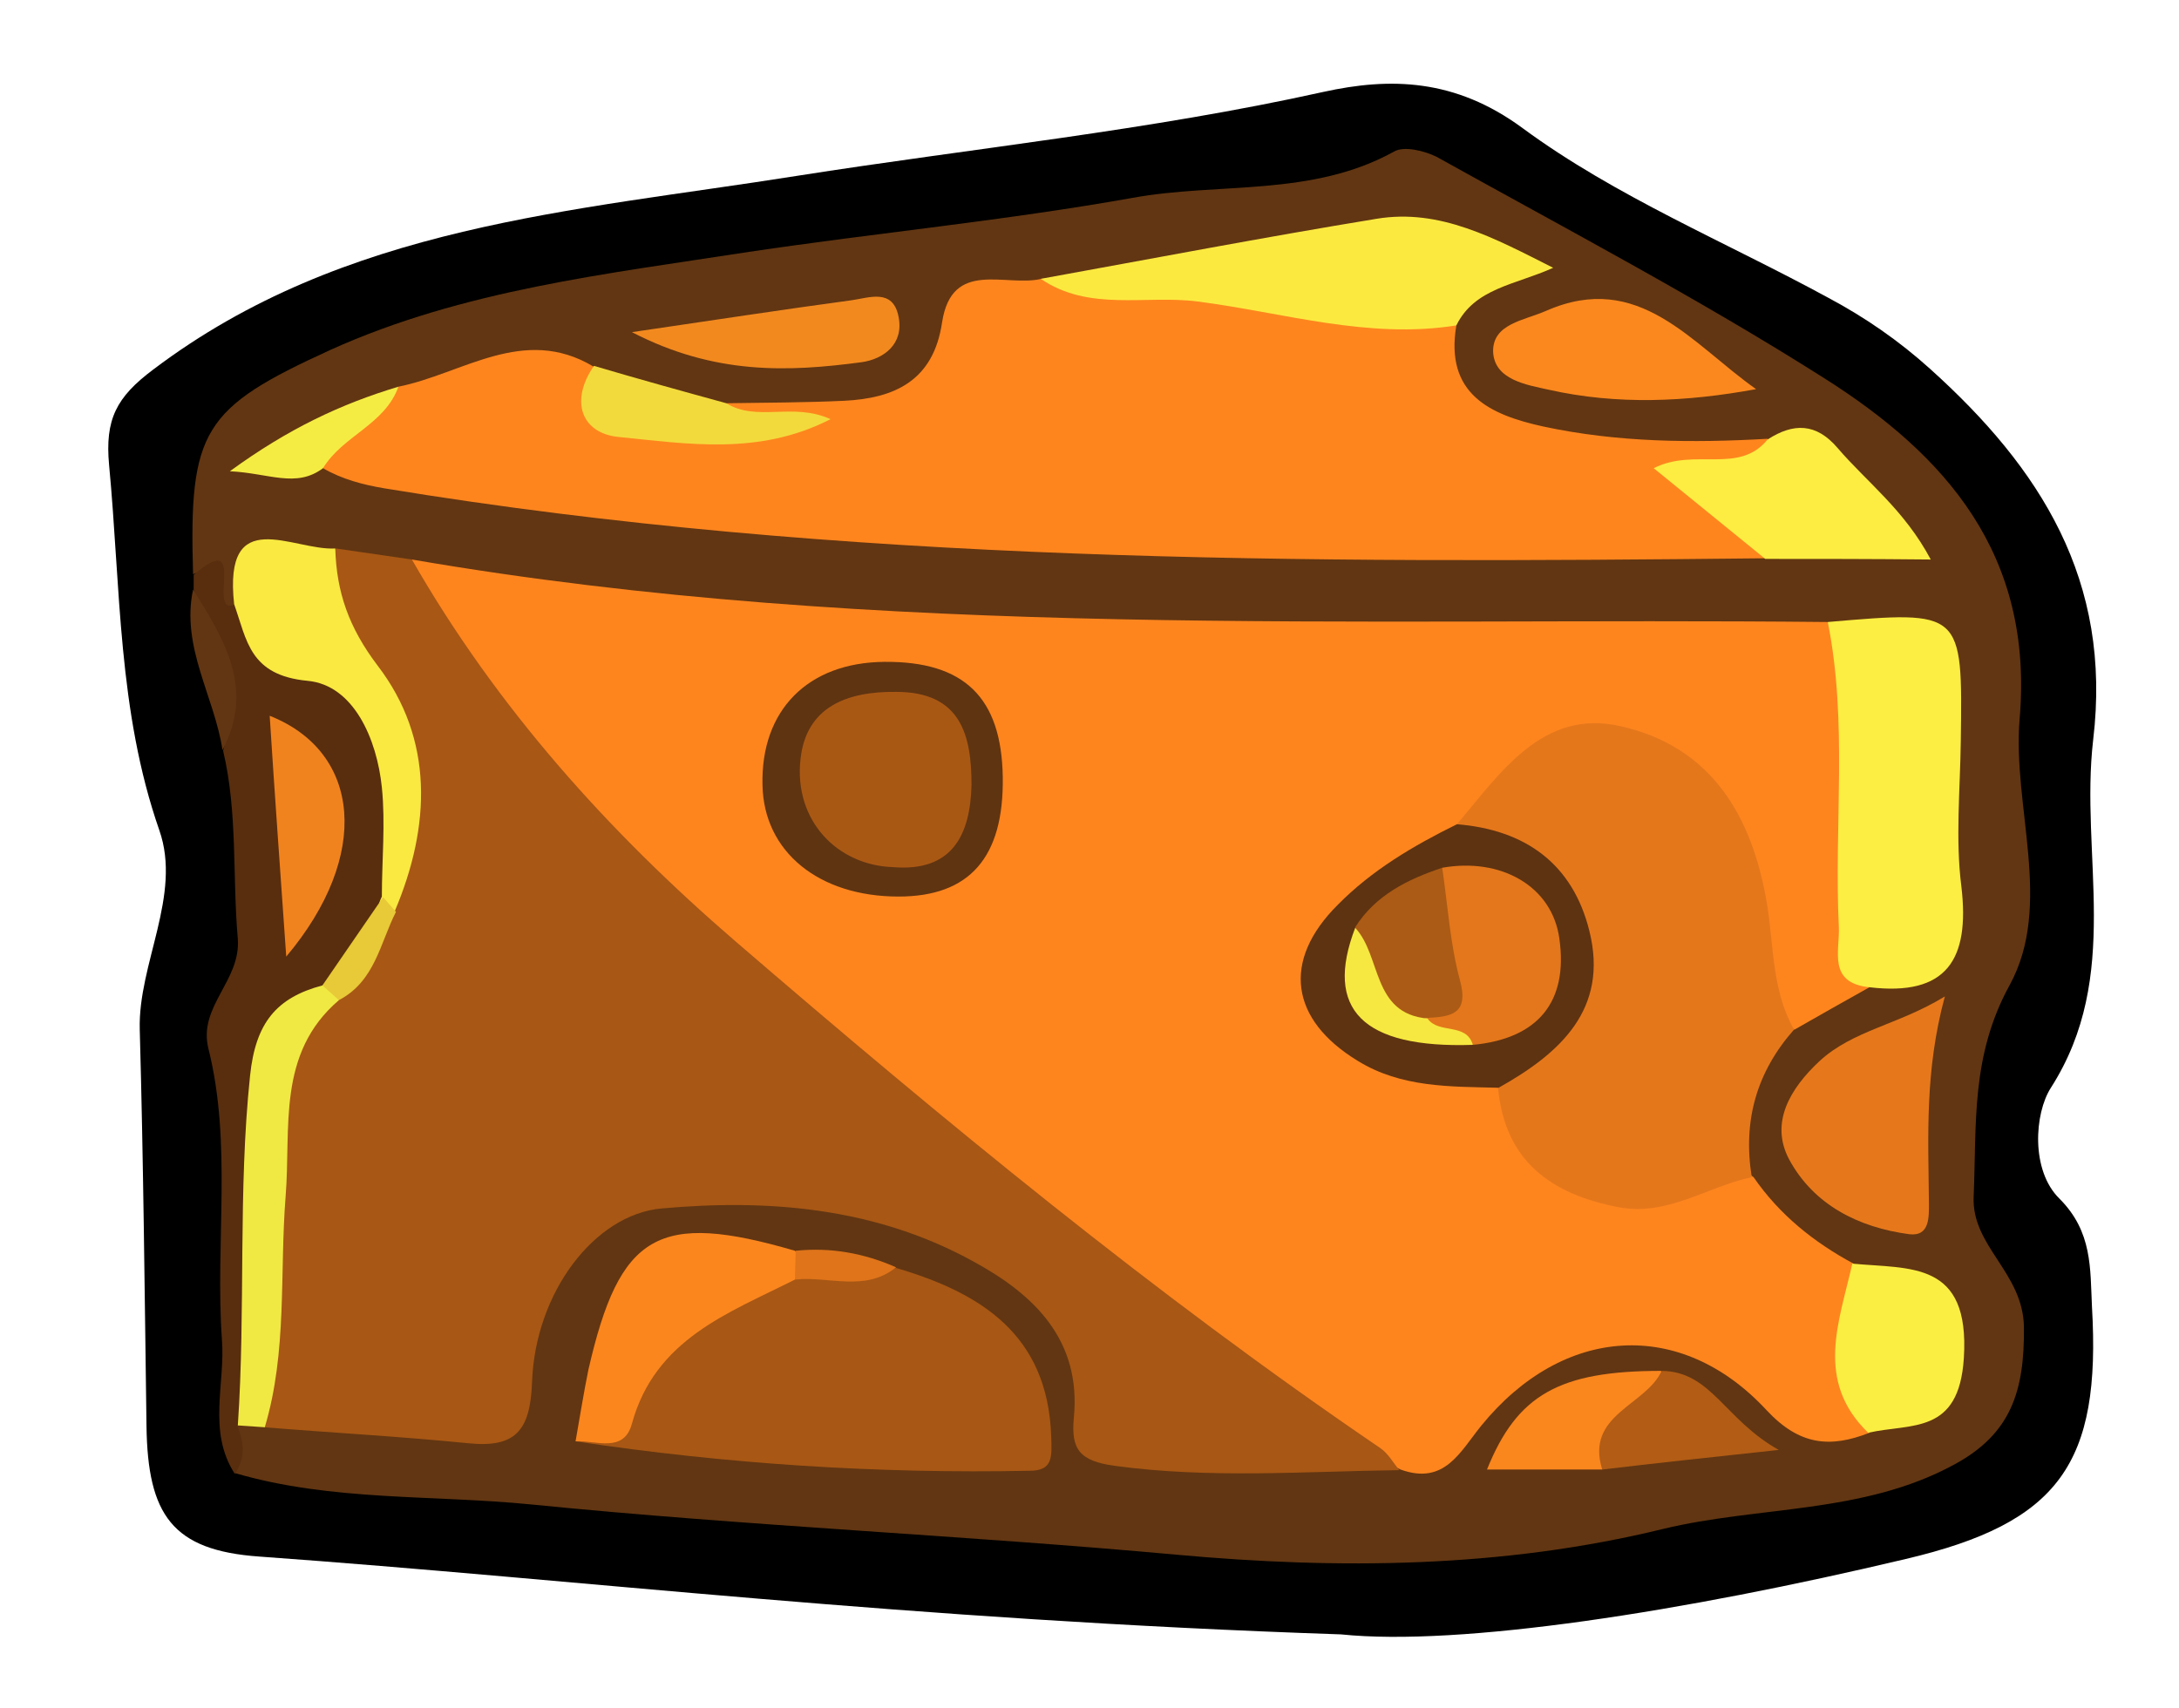 <?xml version="1.0" encoding="utf-8"?>
<!-- Generator: Adobe Illustrator 23.0.2, SVG Export Plug-In . SVG Version: 6.00 Build 0)  -->
<svg version="1.1" id="Camada_1" xmlns="http://www.w3.org/2000/svg" xmlns:xlink="http://www.w3.org/1999/xlink" x="0px" y="0px"
	 viewBox="0 0 35.55 27.87" style="enable-background:new 0 0 35.55 27.87;" xml:space="preserve">
<style type="text/css">
	.st0{fill:#623612;}
	.st1{fill:#582E0F;}
	.st2{fill:#FE851E;}
	.st3{fill:#A85714;}
	.st4{fill:#E5771B;}
	.st5{fill:#FCEE42;}
	.st6{fill:#FCE940;}
	.st7{fill:#E6781B;}
	.st8{fill:#F9E941;}
	.st9{fill:#FDED42;}
	.st10{fill:#FB861E;}
	.st11{fill:#F0E943;}
	.st12{fill:#FB881E;}
	.st13{fill:#FBEE42;}
	.st14{fill:#F2891F;}
	.st15{fill:#FA861E;}
	.st16{fill:#F3DA3C;}
	.st17{fill:#B25C15;}
	.st18{fill:#F5EC43;}
	.st19{fill:#DF741A;}
	.st20{fill:#F1831E;}
	.st21{fill:#E8C937;}
	.st22{fill:#5E3311;}
	.st23{fill:#5F3411;}
	.st24{fill:#E4771B;}
	.st25{fill:#AB5B15;}
	.st26{fill:#F6E840;}
	.st27{fill:#A95814;}
</style>
<g>
	<path d="M21.88,26.67c-7.1-0.24-12.36-0.89-17.65-1.27c-1.42-0.1-1.82-0.68-1.84-2.13c-0.03-2.16-0.05-4.31-0.11-6.47
		c-0.03-1.07,0.69-2.19,0.32-3.25C1.92,11.6,1.97,9.59,1.78,7.59C1.71,6.84,1.9,6.48,2.5,6.03C5.62,3.67,9.35,3.45,13,2.87
		c2.86-0.45,5.75-0.74,8.59-1.37c1.09-0.24,2.15-0.22,3.25,0.59c1.52,1.12,3.32,1.86,4.99,2.77c0.6,0.32,1.15,0.7,1.66,1.16
		c1.8,1.62,2.97,3.45,2.66,6.05c-0.22,1.89,0.48,3.85-0.69,5.68c-0.27,0.42-0.33,1.35,0.14,1.81c0.54,0.54,0.5,1.14,0.53,1.76
		c0.15,2.56-0.53,3.53-3.04,4.12C27.47,26.3,23.82,26.87,21.88,26.67z"/>
	<path class="st0" d="M3.15,9.37C3.08,7.02,3.31,6.66,5.39,5.71c2.17-0.98,4.51-1.24,6.83-1.6C14.3,3.8,16.4,3.6,18.47,3.23
		c1.42-0.26,2.93-0.01,4.28-0.76c0.16-0.09,0.49-0.01,0.69,0.09c2.12,1.18,4.27,2.31,6.32,3.61c1.99,1.26,3.42,2.88,3.19,5.56
		c-0.12,1.44,0.55,3.03-0.16,4.34c-0.64,1.16-0.54,2.28-0.59,3.45c-0.04,0.82,0.81,1.24,0.82,2.14c0.01,1.04-0.21,1.74-1.14,2.24
		c-1.49,0.81-3.18,0.67-4.75,1.05c-2.62,0.64-5.3,0.66-7.93,0.42c-3.51-0.32-7.03-0.47-10.53-0.82c-1.61-0.16-3.25-0.05-4.83-0.51
		c0.01-0.31-0.19-0.67,0.16-0.92c0.17-0.08,0.35-0.12,0.54-0.14c0.88-0.08,1.73,0.23,2.62,0.22c0.7,0,1.06-0.22,1.25-0.95
		c0.64-2.4,1.41-2.92,3.93-2.9c1.3,0.01,2.54,0.3,3.68,0.91c1.03,0.55,1.81,1.34,1.83,2.6c0.01,0.58,0.24,0.74,0.78,0.77
		c1.35,0.07,2.71,0.02,4.06,0.05c0.62,0.03,1-0.35,1.41-0.76c1.5-1.5,3.26-1.6,4.86-0.26c0.45,0.38,0.9,0.65,1.5,0.43
		c0.68-0.08,1.19-0.27,1.19-1.14c0-1-0.73-0.96-1.36-1.11c-0.83-0.33-1.57-0.76-1.89-1.67c-0.26-0.98,0.05-1.79,0.73-2.49
		c0.42-0.43,0.96-0.66,1.53-0.83c0.73-0.1,0.96-0.56,0.95-1.25c-0.02-0.91,0-1.81,0-2.72c-0.01-1.34-0.07-1.4-1.39-1.43
		c-0.2-0.01-0.39-0.01-0.59,0c-4.66,0.05-9.32,0.1-13.97-0.01c-2.9-0.07-5.79-0.45-8.65-0.95C6.53,9.47,6.08,9.38,5.64,9.25
		c-0.59,0.06-1.38-0.5-1.66,0.53C3.4,10.24,3.6,9.17,3.15,9.37z"/>
	<path class="st1" d="M3.87,23.26c0.11,0.27,0.14,0.54-0.04,0.79c-0.45-0.7-0.15-1.47-0.21-2.2c-0.11-1.58,0.17-3.18-0.22-4.74
		c-0.17-0.69,0.53-1.1,0.48-1.79c-0.09-1.02,0-2.06-0.24-3.07c0.27-0.95-0.26-1.76-0.48-2.62c0-0.08,0-0.17,0-0.25
		c0.91-0.78,0.19,0.68,0.68,0.49c0.5,0.38,0.95,0.8,1.52,1.12c1.44,0.82,1.33,2.21,1.12,3.6c-0.26,0.69-0.59,1.33-1.2,1.78
		c-1.22,0.68-0.85,1.93-1.03,2.96c-0.15,0.85-0.03,1.73-0.04,2.6C4.18,22.38,4.23,22.87,3.87,23.26z"/>
	<path class="st0" d="M3.15,9.62c0.51,0.81,1.01,1.62,0.48,2.62C3.5,11.37,2.95,10.56,3.15,9.62z"/>
	<path class="st2" d="M30.5,16.11c-0.41,0.23-0.82,0.46-1.22,0.69c-0.54-0.01-0.45-0.46-0.53-0.77c-0.15-0.66-0.22-1.34-0.43-1.99
		c-0.65-1.95-2.25-2.4-3.76-1.05c-0.21,0.19-0.4,0.39-0.6,0.58c-0.61,0.5-1.34,0.83-1.88,1.42c-0.81,0.87-0.67,1.59,0.41,2.14
		c0.65,0.33,1.38,0.28,2.06,0.48c1.12,1.74,1.58,1.99,3.05,1.63c0.33-0.08,0.66-0.31,1.01-0.03c0.42,0.61,0.98,1.06,1.63,1.41
		c0.23,0.91,0.05,1.85,0.26,2.76c-0.64,0.25-1.14,0.21-1.68-0.37c-1.4-1.51-3.32-1.38-4.65,0.25c-0.35,0.43-0.6,0.98-1.32,0.72
		c-2.54-1.23-4.59-3.15-6.78-4.87c-3.3-2.58-6.55-5.22-8.92-8.74C6.89,10.01,6.39,9.7,6.72,9.13c7.66,1.32,15.39,0.94,23.1,1.02
		c0.56,0.46,0.53,1.1,0.54,1.73C30.39,13.29,30.3,14.7,30.5,16.11z"/>
	<path class="st3" d="M6.72,9.13c1.38,2.41,3.2,4.44,5.29,6.24c3.38,2.91,6.82,5.75,10.51,8.26c0.13,0.09,0.21,0.24,0.31,0.36
		c-1.55,0.02-3.09,0.14-4.64-0.07c-0.58-0.08-0.72-0.27-0.67-0.79c0.12-1.26-0.64-2-1.63-2.54c-1.59-0.88-3.33-1.03-5.1-0.87
		c-1.09,0.1-2.06,1.37-2.11,2.84c-0.03,0.8-0.28,1.07-1.05,0.99c-1.1-0.11-2.21-0.17-3.32-0.26C4.07,21.2,4.2,19.14,4.65,17.1
		c0.07-0.31,0.29-0.56,0.54-0.76c0.66-0.36,0.86-1.05,1.2-1.65c0.23-1.45,0.29-2.85-0.79-4.07c-0.41-0.47-0.5-1.08-0.12-1.67
		C5.89,9.01,6.31,9.07,6.72,9.13z"/>
	<path class="st2" d="M11.85,6.58c0.64-0.01,1.28-0.01,1.92-0.04c0.83-0.04,1.46-0.33,1.6-1.28c0.16-1.04,1.04-0.57,1.62-0.71
		c1.86-0.06,3.7,0.15,5.53,0.43c0.43,0.07,0.87,0.07,1.24,0.33c-0.19,1.12,0.55,1.46,1.42,1.65c1.21,0.26,2.43,0.27,3.66,0.2
		c-0.02,0.79-0.76,0.41-1.12,0.65c0.32,0.5,1.08,0.58,1.08,1.3C21.27,9.19,13.75,9.2,6.28,7.97c-0.36-0.06-0.7-0.15-1.01-0.33
		C5.23,6.78,6.14,6.8,6.5,6.31C7.55,6.1,8.54,5.3,9.68,5.98c0.13,0.57,0.47,0.91,1.07,0.91c0.81,0,1.62,0.23,2.54-0.06
		C12.7,6.87,12.16,7.33,11.85,6.58z"/>
	<path class="st4" d="M23.77,13.45c0.71-0.84,1.4-1.89,2.67-1.6c1.47,0.33,2.15,1.45,2.39,2.91c0.11,0.68,0.08,1.41,0.44,2.04
		c-0.61,0.69-0.84,1.49-0.69,2.41c-0.72,0.15-1.37,0.64-2.17,0.49c-1.1-0.21-1.86-0.75-1.97-1.95c-0.02-0.38,0.3-0.53,0.51-0.75
		c1.03-1.07,0.91-2.17-0.3-2.98C24.37,13.82,23.99,13.76,23.77,13.45z"/>
	<path class="st3" d="M14.62,20.69c1.39,0.41,2.47,1.09,2.53,2.74c0.01,0.33,0.04,0.57-0.35,0.57c-2.48,0.05-4.95-0.11-7.41-0.48
		c0.6-0.37,0.84-1.05,1.3-1.53c0.63-0.66,1.38-1.19,2.33-1.33C13.55,20.55,14.08,20.84,14.62,20.69z"/>
	<path class="st5" d="M30.5,16.11c-0.69-0.07-0.48-0.6-0.5-0.99c-0.08-1.65,0.15-3.32-0.18-4.97c2.2-0.19,2.2-0.19,2.17,1.94
		c-0.01,0.8-0.09,1.6,0.01,2.38C32.14,15.66,31.76,16.26,30.5,16.11z"/>
	<path class="st6" d="M23.76,5.31c-1.44,0.23-2.82-0.21-4.22-0.39c-0.85-0.11-1.77,0.17-2.56-0.37c1.82-0.33,3.65-0.68,5.48-0.98
		c1.03-0.17,1.91,0.31,2.88,0.8C24.72,4.65,24.06,4.7,23.76,5.31z"/>
	<path class="st7" d="M31.73,16.26c-0.33,1.22-0.27,2.29-0.26,3.36c0,0.23,0.02,0.56-0.32,0.52c-0.83-0.11-1.56-0.48-1.96-1.22
		c-0.32-0.6,0.02-1.16,0.49-1.6C30.23,16.81,30.96,16.73,31.73,16.26z"/>
	<path class="st8" d="M5.47,8.95c0.02,0.71,0.22,1.29,0.69,1.91c0.92,1.2,0.87,2.62,0.28,4.01c-0.2,0.04-0.34,0.02-0.21-0.24
		c0-0.59,0.06-1.2,0-1.78c-0.08-0.79-0.46-1.67-1.21-1.74c-0.95-0.09-0.99-0.66-1.2-1.25C3.64,8.21,4.78,8.99,5.47,8.95z"/>
	<path class="st9" d="M28.8,9.12c-0.59-0.48-1.18-0.96-1.82-1.48c0.67-0.34,1.39,0.11,1.86-0.47c0.42-0.27,0.79-0.27,1.14,0.14
		c0.48,0.56,1.09,1.01,1.52,1.82C30.54,9.12,29.67,9.12,28.8,9.12z"/>
	<path class="st10" d="M12.97,20.88c-1.09,0.55-2.28,0.97-2.66,2.35c-0.13,0.49-0.59,0.27-0.92,0.29c0.07-0.39,0.13-0.78,0.21-1.17
		c0.51-2.23,1.14-2.59,3.37-1.94C13.12,20.57,13.12,20.73,12.97,20.88z"/>
	<path class="st11" d="M5.53,16.32c-1.02,0.87-0.78,2.09-0.87,3.2c-0.1,1.26,0.03,2.53-0.34,3.77c-0.15-0.01-0.3-0.02-0.44-0.03
		c0.13-1.9,0-3.81,0.2-5.71c0.09-0.86,0.43-1.27,1.18-1.47C5.5,15.98,5.55,16.1,5.53,16.32z"/>
	<path class="st12" d="M28.65,6.35c-1.14,0.21-2.27,0.26-3.38,0.01c-0.36-0.08-0.89-0.16-0.91-0.62c-0.01-0.46,0.51-0.51,0.87-0.67
		C26.74,4.41,27.6,5.61,28.65,6.35z"/>
	<path class="st13" d="M30.48,23.38c-0.88-0.85-0.47-1.82-0.26-2.76c0.95,0.09,1.92-0.05,1.82,1.54
		C31.96,23.42,31.18,23.22,30.48,23.38z"/>
	<path class="st14" d="M10.31,5.42c1.36-0.2,2.47-0.37,3.58-0.52c0.29-0.04,0.68-0.2,0.77,0.27c0.09,0.45-0.25,0.69-0.6,0.74
		C12.86,6.07,11.66,6.12,10.31,5.42z"/>
	<path class="st15" d="M26.14,23.98c-0.63,0-1.25,0-1.88,0c0.49-1.22,1.18-1.61,2.84-1.61C27.31,23.22,26.37,23.38,26.14,23.98z"/>
	<path class="st16" d="M11.85,6.58c0.5,0.31,1.09-0.02,1.7,0.26c-1.17,0.6-2.34,0.4-3.46,0.29c-0.6-0.06-0.8-0.58-0.4-1.16
		C10.4,6.18,11.12,6.38,11.85,6.58z"/>
	<path class="st17" d="M26.14,23.98c-0.28-0.9,0.71-1.04,0.97-1.61c0.81,0.01,1.02,0.79,1.91,1.29
		C27.81,23.79,26.98,23.88,26.14,23.98z"/>
	<path class="st18" d="M6.5,6.31C6.28,6.93,5.59,7.11,5.27,7.64C4.83,7.97,4.39,7.72,3.75,7.69C4.71,6.99,5.57,6.59,6.5,6.31z"/>
	<path class="st19" d="M12.97,20.88c0-0.16,0.01-0.31,0.01-0.47c0.57-0.06,1.12,0.04,1.64,0.27C14.11,21.09,13.52,20.82,12.97,20.88
		z"/>
	<path class="st20" d="M4.67,15.61c-0.1-1.43-0.19-2.67-0.27-3.93C5.89,12.27,6.06,13.96,4.67,15.61z"/>
	<path class="st21" d="M5.53,16.32c-0.09-0.08-0.18-0.16-0.27-0.24c0.33-0.48,0.66-0.96,0.99-1.44c0.07,0.08,0.14,0.16,0.21,0.24
		C6.2,15.39,6.12,16.01,5.53,16.32z"/>
	<path class="st22" d="M23.77,13.45c1.12,0.09,1.89,0.65,2.16,1.74c0.32,1.28-0.48,2-1.48,2.56c-0.79-0.02-1.59,0-2.3-0.44
		c-1.1-0.67-1.24-1.63-0.33-2.54C22.38,14.2,23.06,13.8,23.77,13.45z"/>
	<path class="st23" d="M16.36,12.68c0.02,1.31-0.54,1.95-1.7,1.95c-1.3,0-2.2-0.73-2.22-1.82c-0.03-1.22,0.74-2,1.99-2.01
		C15.73,10.79,16.34,11.38,16.36,12.68z"/>
	<path class="st24" d="M23.53,14.16c0.96-0.17,1.79,0.3,1.91,1.15c0.15,1.04-0.35,1.64-1.41,1.74c-0.19-0.27-0.75,0.09-0.79-0.46
		c0.27-0.38,0.28-0.78,0.17-1.22C23.31,14.97,23.18,14.54,23.53,14.16z"/>
	<path class="st25" d="M23.53,14.16c0.09,0.62,0.13,1.25,0.29,1.84c0.15,0.55-0.15,0.59-0.53,0.61c-1.2,0.14-1.1-0.73-1.18-1.48
		C22.44,14.61,22.96,14.35,23.53,14.16z"/>
	<path class="st26" d="M22.11,15.14c0.43,0.46,0.27,1.4,1.18,1.48c0.18,0.26,0.63,0.06,0.74,0.43
		C22.23,17.11,21.6,16.47,22.11,15.14z"/>
	<path class="st27" d="M14.57,14.15c-0.91-0.03-1.62-0.76-1.51-1.76c0.09-0.85,0.75-1.11,1.56-1.1c1.06,0,1.23,0.71,1.23,1.52
		C15.83,13.62,15.54,14.23,14.57,14.15z"/>
</g>
</svg>
